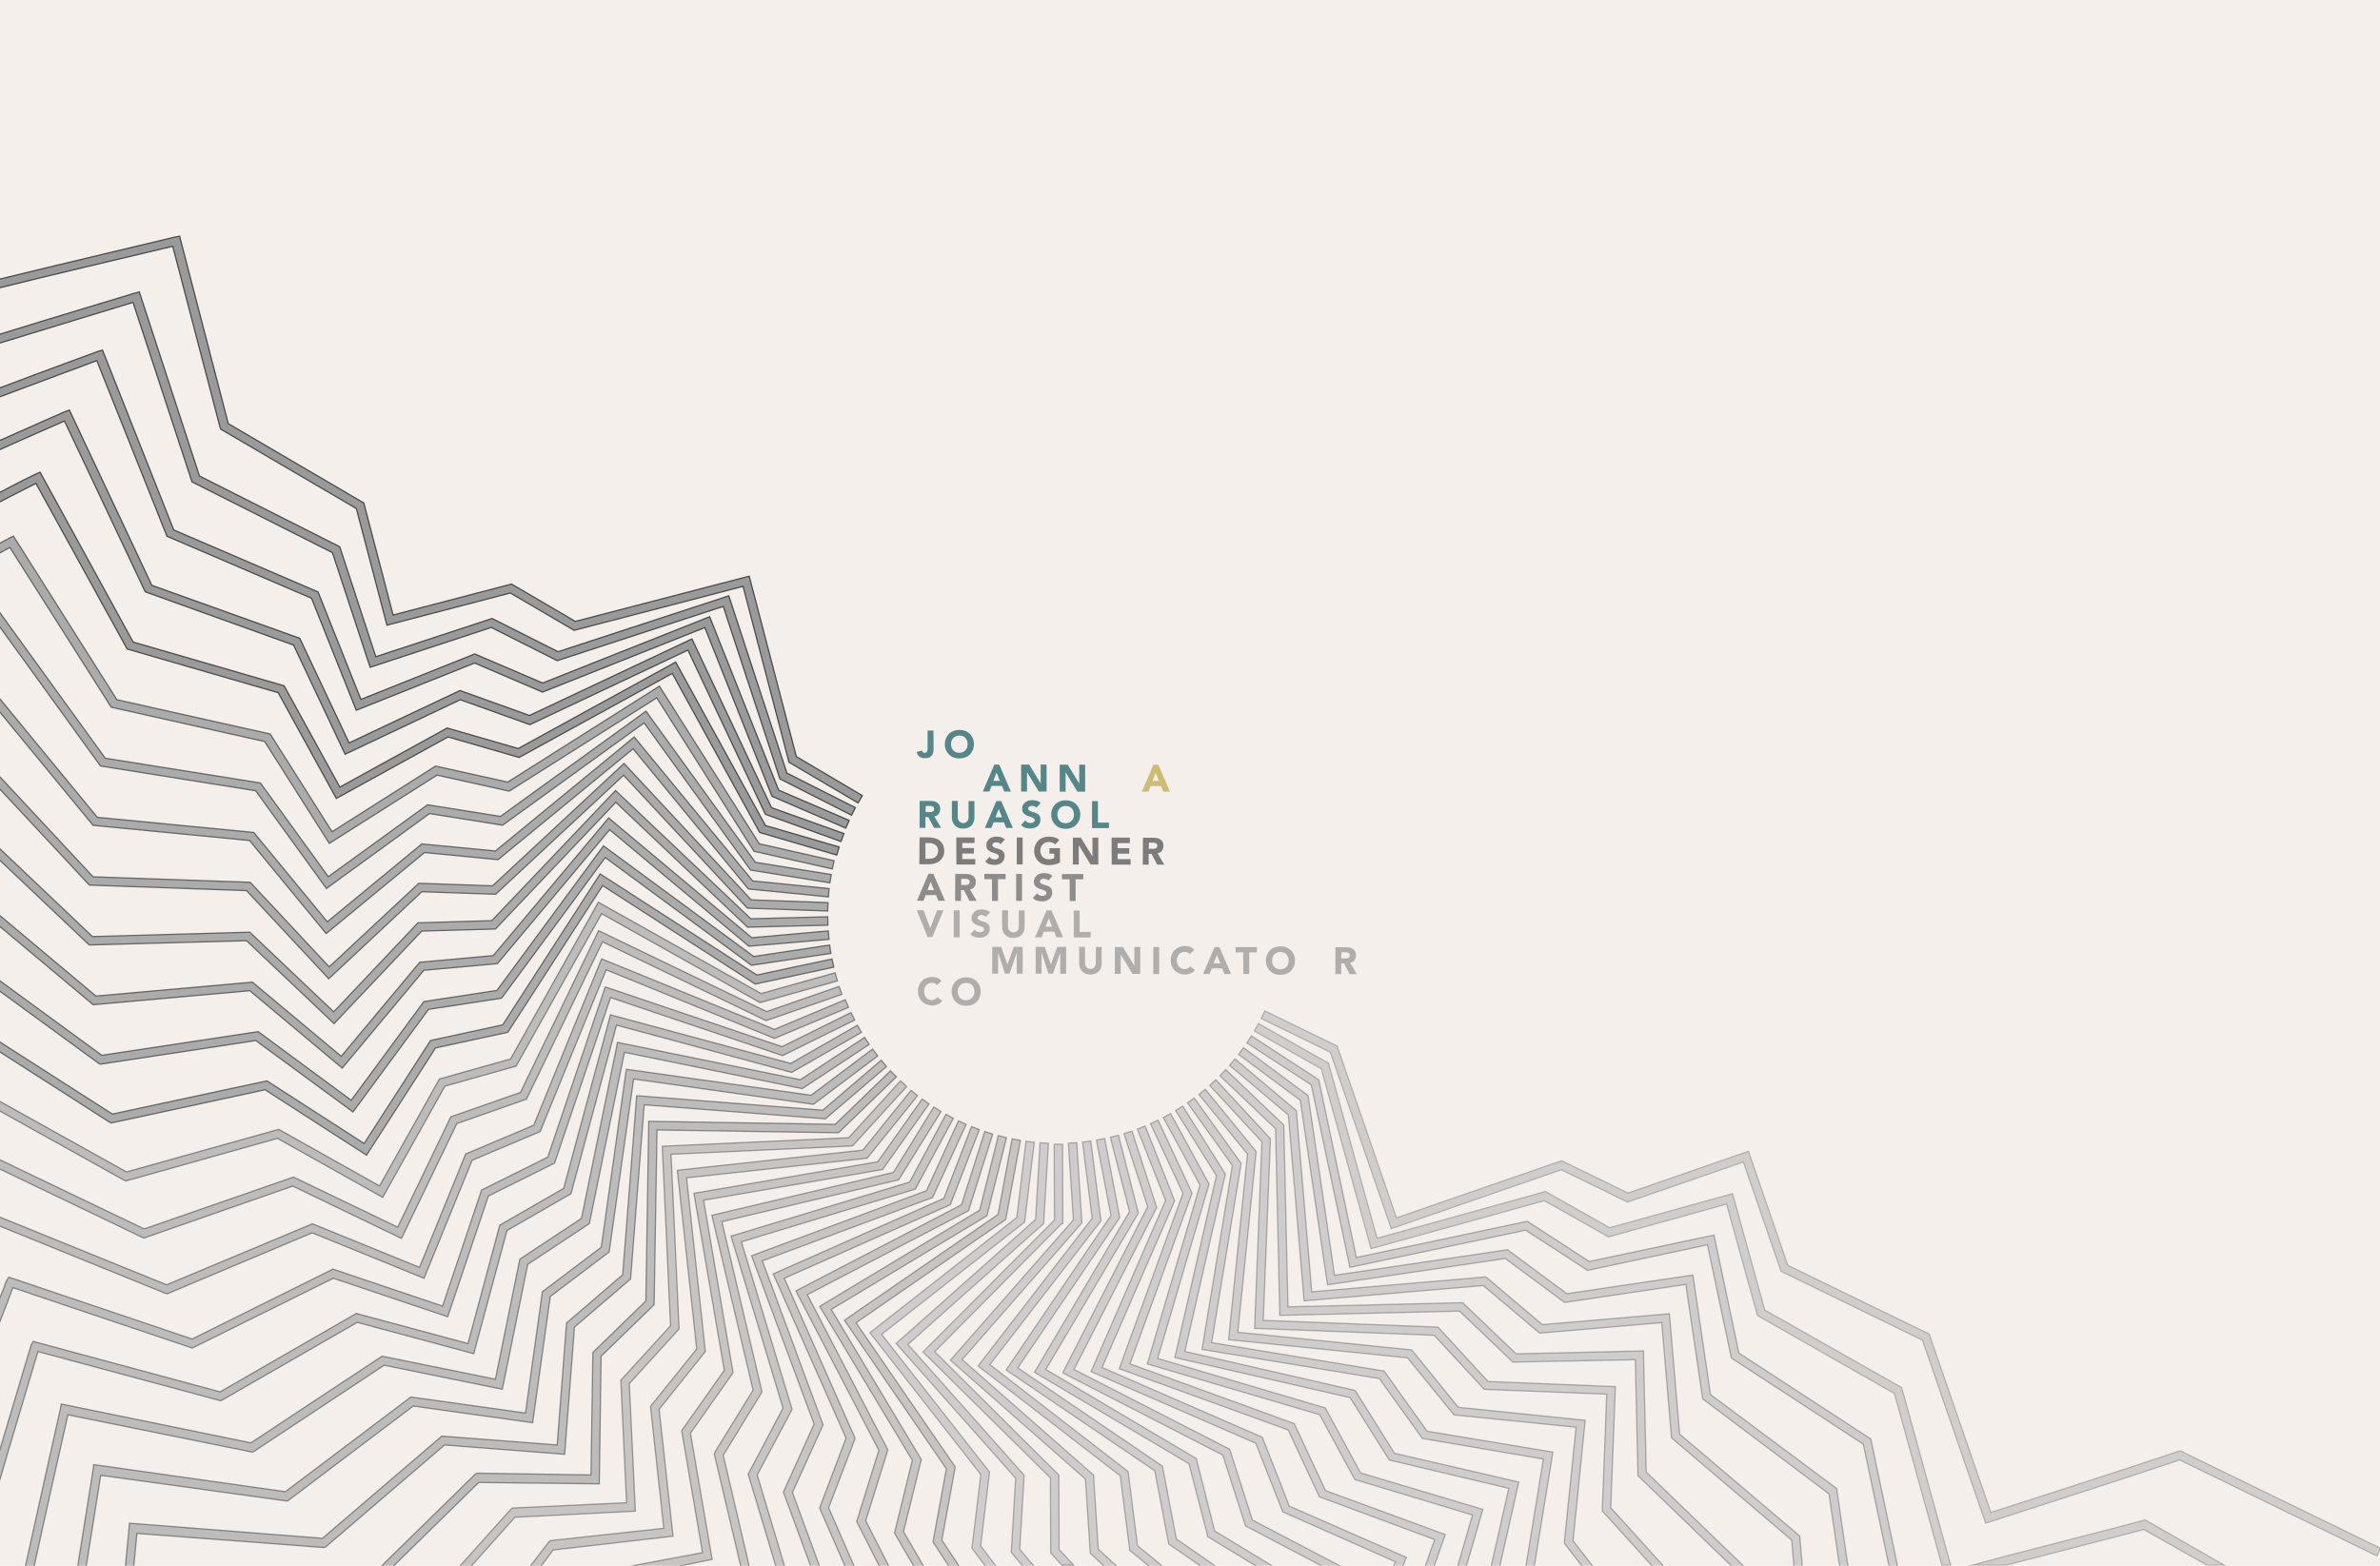 <?xml version="1.0" encoding="utf-8"?>
<!-- Generator: Adobe Illustrator 18.0.0, SVG Export Plug-In . SVG Version: 6.00 Build 0)  -->
<!DOCTYPE svg PUBLIC "-//W3C//DTD SVG 1.1//EN" "http://www.w3.org/Graphics/SVG/1.1/DTD/svg11.dtd">
<svg version="1.1" xmlns="http://www.w3.org/2000/svg" xmlns:xlink="http://www.w3.org/1999/xlink" x="0px" y="0px"
	 viewBox="0 0 1900 1250" style="enable-background:new 0 0 1900 1250;" xml:space="preserve">
<style type="text/css">
	.st0{fill:#54868A;}
	.st1{fill:#BB7E6F;}
	.st2{fill:#F4EFEB;}
	.st3{fill:#CEBC72;}
	.st4{fill:#4C4C4C;}
	.st5{fill:#7C7C7C;}
	.st6{fill:#999999;}
	.st7{fill:#7C4242;}
	.st8{fill:#822825;}
	.st9{display:none;}
	.st10{opacity:0.4;}
	.st11{fill:#9A9A9B;stroke:#4C4C4C;stroke-miterlimit:10;}
	.st12{opacity:0.8;fill:#9A9A9B;stroke:#4C4C4C;stroke-miterlimit:10;}
	.st13{opacity:0.6;fill:#9A9A9B;stroke:#4C4C4C;stroke-miterlimit:10;}
	.st14{opacity:0.5;fill:#9A9A9B;stroke:#4C4C4C;stroke-miterlimit:10;}
	.st15{opacity:0.4;fill:#9A9A9B;stroke:#4C4C4C;stroke-miterlimit:10;}
	.st16{display:inline;fill:#54868A;}
	.st17{display:inline;fill:#F4EFEB;}
	.st18{opacity:0.7;fill:#4C4C4C;}
	.st19{opacity:0.6;fill:#4C4C4C;}
	.st20{opacity:0.4;fill:#4C4C4C;}
</style>
<g id="bg">
	<rect class="st2" width="1900" height="1250"/>
</g>
<g id="guides" class="st9">
</g>
<g id="shapes">
	<g class="st10">
		<path class="st11" d="M1110.7,980.8L1062.1,840l-55.2-26.9l2.9-6l57.7,28.1l0.4,1.3l46.9,135.8l131.9-45.6l52.9,25.8l96.2-33.3
			l31.4,91l112.9,54.9l0.4,1.3l48.8,141.1c19.4-6.2,123.9-39.9,149.9-48.8l1.3-0.4l1.2,0.6l158.7,77.2l-2.9,6l-157.4-76.6
			c-30.9,10.5-150.6,49.1-151.8,49.4l-3.1,1l-50.4-146l-112.9-55l-30.1-87.3l-92.5,32l-52.9-25.8L1110.7,980.8z"/>
	</g>
	<polygon class="st12" points="603,688.4 515.7,567.8 399.5,651.8 341.3,642.5 262.1,699.9 207.9,625.1 84,605.3 -2.5,485.8 
		-2.5,497.2 79.4,610.4 80.2,611.5 204.1,631.3 260.6,709.3 342.9,649.5 401.2,658.8 514.2,577.1 598.4,693.5 599.2,694.6 
		662.5,704.8 663.6,698.2 	"/>
	<polygon class="st12" points="600.9,703.3 506.3,588.4 395.5,679.4 338.2,673.9 336.8,673.7 261.3,735.9 203.5,665.7 202.6,664.6 
		77.7,652.5 -2.5,555 -2.5,565.6 73.4,657.8 74.3,658.9 199.2,671 260.4,745.3 338.9,680.6 397.6,686.3 505.4,597.8 596.6,708.7 
		597.5,709.7 661.3,716 661.9,709.4 	"/>
	<polygon class="st12" points="599.7,718.4 500.4,611.9 498.2,609.5 393.2,707.2 335.7,705.2 334.3,705.2 262.8,771.9 200.7,705.4 
		199.8,704.4 74.3,700 -2.5,617.6 -2.5,627.4 70.4,705.6 71.4,706.6 196.8,711 260.1,778.9 262.4,781.4 336.8,711.9 395.7,713.9 
		497.8,618.9 595.7,724 596.7,725 660.7,727.3 661,720.6 	"/>
	<polygon class="st12" points="660.8,731.9 599.4,733.5 493.8,633.4 491.4,631.1 392.6,735 335.1,736.7 333.7,736.7 266.4,807.8 
		199.4,744.2 73.8,747.7 -3.5,674.4 -3.5,683.6 70.2,753.4 71.3,754.4 196.8,751 266.7,817.2 336.7,743.3 394.2,741.7 395.6,741.6 
		491.6,640.5 596.8,740.2 660.9,738.6 	"/>
	<polygon class="st12" points="661.2,743.2 600.1,748.6 488.5,655.2 485.9,653 393.8,762.9 335.1,768.2 272.4,843.3 201.5,784.1 
		76.6,795.2 -3.5,728.1 -3.5,736.8 74.4,802.1 199.4,790.9 273.2,852.7 338.4,774.6 397.1,769.3 486.7,662.4 597.9,755.4 
		661.8,749.9 	"/>
	<path class="st13" d="M690.2,828.2L638.9,862l-145.9-29.8l-28.8,140.5l-48,31.7l-1.2,0.8l-19.5,95.9l-90.5-18.4l-104.7,69.2
		l-151.4-31l-0.7,3.9c-0.2,1-17.7,78.8-28.2,126.8H27c9.3-43,23.8-107.2,27.2-122.1l146.4,29.6l1.4,0.1l104.7-69.3l94.3,19.2
		l20.3-99.7l48-31.8l1.2-0.8l28-136.7L639,868.8l1.4,0.3l53.5-35.3L690.2,828.2z"/>
	<path class="st13" d="M696.6,837.5l-49.1,36.9l-144.2-20.3l-3.3-0.4l-20,142l-45.9,34.7l-1.1,0.8l-13.5,96.9l-91.5-12.8
		l-100.2,75.6L78,1169.7l-3.2-0.4l-0.5,4.2c-0.1,0.7-6.1,38.1-12.3,77.1h6.8c5.1-32,10-63.1,11.6-72.8l147.9,20.4l1.4,0l100.2-75.7
		l95.3,13.3l14.1-100.8l45.9-34.7l1.1-0.8l19.5-138.1l142.2,20l1.4,0.2l51.3-38.6L696.6,837.5z"/>
	<path class="st13" d="M703.5,846.4l-46.7,39.9L511.6,875l-3.3-0.2l-11.2,142.9l-43.7,37.5l-1.1,0.9l-7.5,97.5l-92.1-7.1l-95.3,81.6
		l-150.8-11.8l-3.3-0.2l-0.3,4.2c0,0.4-1.2,12.3-2.9,30.3h6.7c1.1-12,2.1-21.8,2.5-26.4l148.9,11.2l1.4-0.1l95.3-81.7l95.9,7.4
		l7.8-101.5l43.7-37.5l1.1-0.9l10.9-139.1l143.2,11.1l1.4,0.1l48.8-41.7L703.5,846.4z"/>
	<polygon class="st13" points="710.9,854.9 666.8,897.6 517.9,895.2 515.6,1038.6 473.3,1079.7 471.8,1177.5 380.9,1176.1 
		379.5,1176.8 303.2,1251.5 312.8,1251.5 382.2,1183.5 478.4,1184.6 479.9,1082.7 522.2,1041.6 524.5,902.1 668.1,904.3 
		669.4,904.3 715.6,859.7 	"/>
	<polygon class="st14" points="718.9,862.9 677.5,908.3 528.7,915.1 535.3,1058.4 495.6,1101.9 500.2,1199.7 409.4,1203.9 
		408,1204.7 366,1251.5 375.1,1251.5 411.1,1211.3 507.2,1206.4 502.4,1104.6 542.1,1061 535.7,921.5 679.2,914.9 680.6,914.8 
		723.8,867.5 	"/>
	<polygon class="st14" points="727.3,870.5 688.8,918.2 544.1,933.9 540.7,934.3 556.2,1076.9 519.3,1122.8 529.9,1220.1 
		439.5,1229.9 438.1,1231 423.2,1250.5 431.8,1250.5 441.6,1237.4 537.3,1226.4 526.2,1125.1 563.1,1079 548.1,940.3 690.9,924.8 
		692.3,924.6 732.5,874.7 	"/>
	<polygon class="st14" points="736.2,877.4 700.7,927.5 557.2,952.1 554,952.7 578.2,1094 545,1141 544.2,1142.2 560.8,1239.5 
		502.3,1250.5 541.5,1250.5 568.5,1244.9 551.2,1144.2 584.4,1097 585.2,1095.7 561.7,958.2 703.2,933.9 704.6,933.6 741.7,881.3 	
		"/>
	<polygon class="st14" points="745.5,883.8 713.2,936 568.3,970.2 601.2,1109.8 571,1158.8 570.2,1160.7 591.6,1251.5 598.4,1251.5 
		577.4,1161.8 607.6,1112.5 608.3,1111.1 576.3,975.3 717.4,941.9 751.2,887.4 	"/>
	<polygon class="st14" points="755.2,889.6 726.2,943.7 586.8,985.9 583.6,986.8 625.1,1124.1 597.3,1176.9 619.7,1251.5 
		626.7,1251.5 604.5,1177.5 631.7,1126.4 632.3,1125 591.9,991.4 729.4,949.7 730.7,949.3 761.1,892.8 	"/>
	<polygon class="st14" points="775.6,899.4 753.5,956.7 617.3,1017 675.4,1148.1 654.3,1203.9 675.1,1251.5 682.4,1251.5 
		661.5,1203.7 682.2,1149.6 682.6,1148.1 626.1,1020.5 757.4,962.3 758.7,961.7 781.8,901.8 	"/>
	<polygon class="st14" points="765.2,894.8 739.6,950.6 600,1002.5 649.9,1136.9 625.4,1191.2 647.6,1251.5 654.7,1251.5 
		632.6,1191.5 657.1,1137.5 608.6,1006.6 744.5,956 771.3,897.7 	"/>
	<polygon class="st14" points="786.2,903.3 767.6,961.8 638.4,1029 635.4,1030.6 701.6,1157.8 683.9,1214.7 702.6,1251.5 
		710.2,1251.5 691.1,1214.1 708.8,1157.5 644.5,1033.6 771.9,967.2 773.2,966.5 792.5,905.4 	"/>
	<polygon class="st14" points="797,906.6 782.1,966.1 654.4,1042.9 728.3,1165.8 714.1,1223.9 729.6,1250.5 737.4,1250.5 
		721.3,1222.8 735.5,1165.2 663.6,1045.4 786.7,971.3 787.9,970.5 803.5,908.3 	"/>
	<polygon class="st14" points="744.8,1231 757.6,1250.5 765.8,1250.5 751.9,1229.5 762.6,1171.1 683.4,1056 801.7,974.4 
		802.9,973.5 814.6,910.4 808,909.2 796.8,969.5 674.1,1054 755.5,1172.6 	"/>
	<polygon class="st15" points="775.9,1236 787.5,1251.5 796,1251.5 782.9,1234.1 790,1175.2 703.8,1065.3 816.9,976.5 818,975.6 
		825.7,911.9 819.1,911.1 811.7,972 697.1,1061.9 694.5,1064 783,1177.2 	"/>
	<polygon class="st15" points="807.3,1239.3 817.5,1251.5 826.5,1251.5 814.1,1236.9 817.6,1177.7 724.8,1073.3 833.2,976.8 
		837,912.8 830.3,912.3 826.7,973.6 717.9,1070.3 715.4,1072.6 810.8,1180.1 	"/>
	<polygon class="st15" points="838.6,1179.9 838.8,1239.8 847.7,1249.5 857.1,1249.5 845.5,1237 845.3,1177.6 746.2,1079.1 
		847.5,977 848.5,976.8 848.3,913.5 841.6,913.5 841.8,974 736.8,1079.3 	"/>
	<polygon class="st15" points="870.4,1240 882.7,1251.5 892.8,1251.5 876.8,1236.8 873,1177.6 768.1,1085.4 862.8,977.3 
		863.7,976.2 859.6,912.2 852.9,912.7 856.9,973.9 760.9,1083.4 758.7,1085.9 866.5,1180.8 	"/>
	<polygon class="st15" points="921.9,1174.2 933,1232.6 963.2,1253.5 975.1,1253.5 939.1,1228.6 928,1170.5 812.5,1092 893.2,973.1 
		893.9,971.9 881.9,908.9 875.3,910.2 886.9,970.4 803.2,1093.7 	"/>
	<polygon class="st15" points="894.3,1178.2 901.6,1235.3 901.8,1237.6 917.4,1250.5 928.3,1250.5 908.1,1234 900.8,1176.4 
		900.6,1174.8 790.2,1089.4 878.1,975.7 878.9,974.6 870.8,910.9 864.2,911.8 871.9,972.6 780.8,1090.5 	"/>
	<polygon class="st15" points="963.6,1224.3 963.9,1226.6 1011.3,1255.5 1024.5,1255.5 969.7,1222.2 955.4,1166 955,1164.4 
		834.9,1093.3 908.1,969.6 908.8,968.4 892.9,906.3 886.4,907.9 901.7,967.3 827.5,1092.7 825.8,1095.5 949.2,1168.6 	"/>
	<polygon class="st15" points="994.3,1218.2 1055.8,1250.5 1070.5,1250.5 999.8,1213.5 981.7,1157 857.4,1093.3 923.4,964 
		903.7,903 897.3,905 916.2,963.4 849.9,1093 848.4,1096 976.2,1161.7 	"/>
	<polygon class="st15" points="1002.5,1152.2 1024.1,1207 1113.9,1246.8 1112.2,1251.5 1119.5,1251.5 1122.7,1243.3 1029.3,1202.4 
		1007.7,1147.4 879.8,1091.7 937.2,959.9 937.7,958.6 914.2,898.9 908,901.4 930.5,958.4 871,1095 	"/>
	<polygon class="st15" points="1053.3,1195 1145.3,1229.1 1136.7,1253.5 1143.8,1253.5 1153.8,1225.1 1058.2,1190 1033.2,1136.5 
		902.1,1088.8 951.2,953.7 951.6,952.4 924.5,894.3 918.5,897.1 944.4,952.7 894.7,1089.5 893.5,1092.7 1028.4,1141.6 	"/>
	<polygon class="st15" points="1053.5,1129.4 1081.6,1181.2 1175.5,1209.5 1163.4,1251.5 1170.3,1251.5 1183.8,1205 1086.2,1175.9 
		1058,1124 924.2,1084.5 964.8,946.7 965.2,945.3 934.5,889 928.7,892.2 958,946.1 915.9,1088.9 	"/>
	<polygon class="st15" points="1077.8,1115.8 1109.1,1165.6 1204.5,1188.2 1189.5,1254.5 1196.4,1254.5 1212.5,1183.2 
		1113.2,1160.2 1081.9,1110.1 945.9,1078.9 977.9,938.8 978.3,937.4 944.2,883.1 938.5,886.6 971.1,938.6 937.9,1083.8 	"/>
	<polygon class="st15" points="1101.2,1100.6 1135.5,1148.4 1232.1,1164.8 1217.5,1254.5 1224.2,1254.5 1239.7,1159.3 
		1139.3,1142.6 1105,1094.6 967.3,1071.9 990.6,930.1 990.8,928.7 953.4,876.6 948,880.5 983.8,930.4 959.6,1077.3 	"/>
	<polygon class="st15" points="1001.6,1060.5 1144.9,1066 1184,1108.2 1184.9,1109.2 1282.7,1113 1279.1,1206.2 1319.2,1250.5 
		1328.3,1250.5 1285.9,1203.7 1289.6,1107 1187.9,1102.9 1148.9,1060.5 1148,1059.5 1008.5,1054.1 1014.2,909.1 970.6,862 
		965.7,866.5 1007.4,911.6 1001.7,1057.1 	"/>
	<polygon class="st15" points="1123.6,1084 1160.8,1129.6 1258.2,1139.4 1249,1229.8 1248.9,1232.1 1263.1,1250.5 1271.7,1250.5 
		1255.8,1230.1 1265.5,1133.9 1164.2,1123.5 1127,1077.7 988.2,1063.6 1002.7,920.6 1002.8,919.3 962.2,869.6 957.1,873.8 
		995.9,921.3 980.8,1069.5 	"/>
	<polygon class="st15" points="1307.6,1178.1 1383.6,1251.5 1393.3,1251.5 1314.2,1175.2 1312.1,1082 1312.1,1078.5 1210.3,1080.8 
		1167.7,1040 1028.2,1043.3 1024.9,898.2 978.5,853.9 973.9,858.8 1018.3,901.1 1021.6,1046.7 1021.7,1050.1 1165.1,1046.7 
		1207.7,1087.4 1305.5,1085.5 	"/>
	<polygon class="st15" points="1334.4,1147.9 1430.4,1229.6 1432.2,1251.5 1438.9,1251.5 1436.8,1226.3 1340.9,1144.9 
		1332.7,1048.8 1231.3,1057.5 1186.2,1019.4 1047.2,1031.3 1034.9,886.7 985.9,845.4 981.6,850.5 1028.5,890.1 1041.1,1038.5 
		1184.1,1026.3 1229.1,1064.3 1326.6,1055.9 	"/>
	<polygon class="st15" points="1382.2,1084.2 1487.5,1152.9 1508.1,1250.5 1514.9,1250.5 1493.5,1148.8 1388.2,1080.2 1368.3,986 
		1268.7,1007.1 1219.3,975 1082.8,1003.9 1052.8,862 999,827 995.4,832.6 1046.8,866.1 1077,1008.5 1077.6,1011.8 1218,982.1 
		1267.4,1014.2 1363.1,993.8 	"/>
	<polygon class="st15" points="1345.8,1025.4 1359.1,1115.4 1359.3,1116.8 1460.1,1192.6 1468.6,1250.5 1475.3,1250.5 
		1466.5,1190.2 1466.3,1188.4 1365.5,1113.3 1352,1021.3 1351.4,1017.9 1250.8,1032.8 1203.5,997.7 1065.4,1018.1 1044.5,876 
		1044.2,874.6 992.7,836.4 988.8,841.8 1038,878.4 1059.3,1022.4 1059.8,1025.7 1201.7,1004.7 1249,1039.8 	"/>
	<g class="st10">
		<path class="st11" d="M1601.4,1249.5c38.5-10,90.9-23.4,110-28.5l50.5,28.5h13.6l-63.2-36.2l-1.3,0.6
			c-22.1,6.1-99.9,25.6-136.5,35.6H1601.4z"/>
		<polygon class="st11" points="1550.3,1249.5 1557.2,1249.5 1518.5,1109.3 1518.1,1107.8 1408.8,1045.9 1384,956.3 1383.1,953 
			1285,980.2 1233.8,951.3 1099.3,988.6 1060.9,850.2 1060.6,848.9 1004.7,817.2 1001.4,823 1054.9,853.3 1093.7,993.6 
			1094.6,996.8 1232.9,958.5 1284.1,987.4 1378.4,961.2 1402.7,1048.9 1403.1,1050.2 1512.4,1112.5 		"/>
	</g>
</g>
<g id="white_border">
</g>
<g id="Layer_8">
	<path class="st11" d="M635.7,604L598.1,460l-138.8,36.1l-50.9-29.8L313.8,491l-23-88l-0.3-1.4l-108.3-63.4l-38-146.4l-0.8-3.2
		l-3.8,0.7c-1.1,0.3-98.1,23.3-142.1,34.1v6.9c38-9.6,123.1-29.5,140.4-33.7l37.8,144.6l0.5,1.4l108.3,63.4l24.4,93.1l98.5-25.7
		l50.9,29.8l134.9-35.1l36.3,139l0.3,1.4l55.2,32.5l3.4-5.8L635.7,604z"/>
	<path class="st11" d="M628.2,617.2l-46.4-141.5l-136.3,44.6l-51.4-25.9l-1.3-0.6L300,524.3l-28.8-87.8l-112-56.5l-48-146.9l-3.8,1
		c-0.9,0.3-64,19.2-110,33.5v7c41-12.6,95.4-29.1,108.8-33.2l47.1,143.3l112.1,56.5l30.1,91.5l96.7-31.8l51.4,25.9l1.3,0.6
		l132.5-43.3l44.8,136.4l0.4,1.3l57.2,29l3-6L628.2,617.2z"/>
	<path class="st11" d="M621.6,630.8l-55.1-138.4l-133.3,52.9l-54.2-23.2l-90.9,36.3l-34.2-85.8l-115.2-49.5L83,282.5l-1.2-3
		l-3.7,1.1c-0.7,0.3-41.7,15.2-80.7,30v7.1c34-12.8,69.6-25.9,79.9-29.8l56,140.2l115.4,49.5l35.7,89.4l94.5-37.7l54.2,23.2
		l129.6-51.5l53.1,133.4l0.5,1.3l58.9,25.4l2.7-6.1L621.6,630.8z"/>
	<path class="st11" d="M615.9,644.8l-62.1-131.7l-1.4-3l-129.7,61.1l-55.5-19.9l-88.5,41.8l-39.4-83.5l-118.1-42.3L56.8,330.4
		l-1.4-3l-3.6,1.3c-0.5,0.2-25.3,11-54.3,24v7.3c24-10.9,46.4-20.5,54-23.9l63.9,135.2l0.7,1.2L234.4,515l41.1,87.1l92-43.5
		l55.5,19.9L549.2,519l61.3,129.9l0.6,1.2l60.3,21.7l2.3-6.3L615.9,644.8z"/>
	<path class="st11" d="M611.1,659.1l-71.7-130.5l-125.7,69l-55.4-16l-1.3-0.4l-85.7,47.2l-44.5-80.9l-120.5-34.9L32,377l-3.5,1.5
		c-0.4,0.2-14,6.7-31,15.9v7.5c14-7.4,26.1-13.3,31.2-16l72.8,132.2l120.6,34.9l46.4,84.4l89.2-49.1l56.7,16.4l122.3-67.1l69.8,127
		l61.5,18l1.9-6.4L611.1,659.1z"/>
	<path class="st12" d="M606.1,673.6l-79.7-125.8l-121.1,76.6l-57.6-12.8L265.1,664l-49.4-78L93.3,558.6L10.7,428l-3.4,1.7
		c-0.2,0.1-4.8,2.4-10.8,6.1v7.8c4-2.9,9.1-5.1,11.4-6.5l80.9,127.5l122.5,27.4l51.6,81.3l86-54.5l57.6,12.8l117.8-74.5l76.9,121.3
		l0.7,1.2l62.5,14.1l1.5-6.5L606.1,673.6z"/>
	<polygon class="st12" points="662.3,754.5 601.7,763.6 484.5,677.3 481.8,675.3 396.7,790.7 338.4,799.6 280.4,878.4 206.1,823.6 
		81.3,842.5 -4.5,779.8 -4.5,788.1 78.5,848.7 80,849.6 204.2,830.7 281.8,887.7 342.1,805.8 400.4,796.9 483.2,684.6 599.9,770.6 
		663.3,761.1 	"/>
	<polygon class="st12" points="664.2,765.6 604.2,778.4 481.9,699.5 479.1,697.7 401.3,818.2 345,830.4 343.7,830.7 290.7,912.9 
		213.1,862.9 89.7,889.4 -3.5,829.7 -3.5,837.6 87.3,895.8 88.8,896.5 211.6,870 292.6,922.2 347.7,836.6 404,824.4 405.4,824.1 
		481.1,707 601.7,784.8 602.9,785.6 665.6,772.1 	"/>
	<polygon class="st13" points="666.7,776.6 607.6,793.2 480.7,722 477.7,720.3 407.6,845.4 350.8,861.4 303,946.8 223.7,902.3 
		222.5,901.6 101,935.6 -3.5,877.4 -3.5,885.1 98.9,942.1 100.5,942.8 221.5,908.8 305.5,955.9 355.2,867.1 412,851.1 480.3,729.4 
		605.5,799.7 606.8,800.4 668.5,783.1 	"/>
	<polygon class="st13" points="669.9,787.5 612,807.6 477.9,743 415.5,872.1 359.9,891.6 317.5,979.7 235.5,940.3 234.3,939.7 
		115.1,981.1 -4.5,923.8 -4.5,931.2 113.5,987.8 115.1,988.3 233.7,946.9 320.5,988.7 364.7,897 420.3,877.5 481,751.9 610.3,814.2 
		611.6,814.8 672.1,793.8 	"/>
	<polygon class="st13" points="674.8,798.1 618.2,821.8 480.3,765.5 426.1,898.3 373.1,920.7 371.8,921.2 334.9,1011.8 249.4,977 
		133,1025.7 -2.5,970.7 -2.5,977.9 131.8,1032.4 133.5,1032.9 249.2,984.2 338.5,1020.5 376.9,926.3 429.9,903.9 431.2,903.4 
		483.9,774.2 618.2,829 677.4,804.2 	"/>
	<path class="st13" d="M679.3,808.4l-55,27.2L486.4,789l-3.2-1.1l-45.9,135.9l-52.8,26.2l-31.2,92.7l-87.5-29.5L153.4,1069L7,1019.6
		l-1.9,3.1c-0.1,0.3-2.6,7.6-7.6,19v19.7c6-15.5,10.8-27.9,12.8-33.4l143.2,48.2l112.6-55.7l91.3,30.7l32.5-96.4l52.8-26.2
		l44.7-132.2l136.1,45.9l1.3,0.4l57.5-28.4L679.3,808.4z"/>
	<path class="st13" d="M684.5,818.5L631.2,849l-143.8-38.8L450,948.7L399,978.1l-25.4,94.5l-89.2-24l-108.7,62.6l-149.2-40.3
		l-1.7,3.1c-0.2,0.8-15.3,50.8-28.3,94.8v24.1c12-41.6,29.7-99.8,33.8-113.9l146,39.3l108.9-62.6l93,25l26.5-98.3l51.1-29.4
		l36.4-134.6l138.6,37.4l1.3,0.3l55.6-31.9L684.5,818.5z"/>
</g>
<g id="Layer_6" class="st9">
</g>
<g id="Layer_7">
</g>
<g id="text">
	<path class="st0" d="M745.3,597.6c0,1-0.1,1.9-0.3,2.9c-0.2,0.9-0.5,1.8-1,2.5c-0.5,0.7-1.2,1.3-2.1,1.7c-0.9,0.4-2.1,0.6-3.5,0.6
		c-1.7,0-3.1-0.4-4.3-1.2c-1.2-0.8-1.9-2.1-2.3-3.8l4.3-1.1c0.1,0.5,0.3,1,0.7,1.3c0.4,0.4,0.9,0.5,1.4,0.5c0.5,0,1-0.1,1.3-0.4
		c0.3-0.3,0.5-0.6,0.7-1c0.1-0.4,0.2-0.8,0.3-1.3c0-0.5,0-0.9,0-1.3l0-13.8l4.7,0L745.3,597.6z"/>
	<path class="st0" d="M754.3,594.1c0-1.7,0.3-3.3,0.9-4.7c0.6-1.4,1.4-2.6,2.4-3.6c1-1,2.3-1.7,3.7-2.3c1.4-0.5,3-0.8,4.6-0.8
		c1.7,0,3.2,0.3,4.6,0.8c1.4,0.5,2.6,1.3,3.7,2.3c1,1,1.8,2.2,2.4,3.6c0.6,1.4,0.9,3,0.9,4.7s-0.3,3.3-0.9,4.7
		c-0.6,1.4-1.4,2.6-2.4,3.6c-1,1-2.3,1.7-3.7,2.3c-1.4,0.5-3,0.8-4.6,0.8c-1.7,0-3.2-0.3-4.6-0.8c-1.4-0.5-2.6-1.3-3.7-2.3
		c-1-1-1.8-2.2-2.4-3.6C754.5,597.4,754.2,595.8,754.3,594.1z M759.2,594.1c0,1,0.2,1.9,0.5,2.8c0.3,0.8,0.8,1.6,1.3,2.2
		c0.6,0.6,1.3,1.1,2.1,1.4c0.8,0.3,1.7,0.5,2.7,0.5c1,0,1.9-0.2,2.7-0.5c0.8-0.3,1.5-0.8,2.1-1.4c0.6-0.6,1-1.3,1.4-2.2
		c0.3-0.8,0.5-1.8,0.5-2.8c0-1-0.2-1.9-0.5-2.8c-0.3-0.8-0.8-1.6-1.3-2.2c-0.6-0.6-1.3-1.1-2.1-1.4c-0.8-0.3-1.7-0.5-2.7-0.5
		c-1,0-1.9,0.2-2.7,0.5c-0.8,0.3-1.5,0.8-2.1,1.4c-0.6,0.6-1,1.3-1.4,2.2C759.3,592.2,759.2,593.1,759.2,594.1z"/>
	<path class="st0" d="M793.8,610.4l3.9,0l9.3,21.5l-5.3,0l-1.8-4.5l-8.3,0l-1.8,4.5l-5.2,0L793.8,610.4z M795.6,616.7l-2.6,6.7
		l5.2,0L795.6,616.7z"/>
	<path class="st0" d="M815.2,610.4l6.4,0l9.1,14.9l0.1,0l0-14.9l4.7,0l0,21.5l-6.2,0l-9.3-15.3l-0.1,0l0,15.3l-4.7,0L815.2,610.4z"
		/>
	<path class="st0" d="M846,610.5l6.4,0l9.1,14.9l0.1,0l0-14.9l4.7,0l0,21.5l-6.2,0l-9.3-15.3l-0.1,0l0,15.3l-4.7,0L846,610.5z"/>
	<path class="st3" d="M920.8,610.5l3.9,0L934,632l-5.3,0l-1.8-4.5l-8.3,0l-1.8,4.5l-5.2,0L920.8,610.5z M922.6,616.8l-2.6,6.7l5.2,0
		L922.6,616.8z"/>
	<path class="st0" d="M734.2,639.4l8.3,0c1.1,0,2.1,0.1,3.1,0.3c1,0.2,1.8,0.6,2.6,1.1c0.7,0.5,1.3,1.2,1.8,2
		c0.4,0.8,0.6,1.9,0.6,3.1c0,1.5-0.4,2.8-1.2,3.9c-0.8,1.1-1.9,1.7-3.5,2l5.4,9.1l-5.7,0l-4.5-8.6l-2.3,0l0,8.6l-4.7,0L734.2,639.4z
		 M738.9,648.3l2.8,0c0.4,0,0.9,0,1.3,0c0.5,0,0.9-0.1,1.3-0.3c0.4-0.2,0.7-0.4,1-0.7c0.3-0.3,0.4-0.8,0.4-1.4c0-0.5-0.1-1-0.3-1.3
		s-0.5-0.6-0.8-0.7c-0.3-0.2-0.7-0.3-1.2-0.4c-0.4-0.1-0.9-0.1-1.3-0.1l-3.1,0L738.9,648.3z"/>
	<path class="st0" d="M777.9,652.7c0,1.3-0.2,2.4-0.6,3.5c-0.4,1.1-1,2-1.7,2.8c-0.8,0.8-1.7,1.4-2.8,1.8s-2.4,0.7-3.9,0.7
		c-1.5,0-2.8-0.2-3.9-0.7c-1.1-0.4-2.1-1.1-2.8-1.9c-0.8-0.8-1.3-1.7-1.7-2.8c-0.4-1.1-0.6-2.2-0.6-3.5l0-13.2l4.7,0l0,13
		c0,0.7,0.1,1.3,0.3,1.8c0.2,0.6,0.5,1.1,0.9,1.5c0.4,0.4,0.8,0.7,1.4,1c0.5,0.2,1.1,0.4,1.7,0.4c0.6,0,1.2-0.1,1.7-0.3
		c0.5-0.2,1-0.6,1.4-1c0.4-0.4,0.7-0.9,0.9-1.5c0.2-0.6,0.3-1.2,0.3-1.8l0-13l4.7,0L777.9,652.7z"/>
	<path class="st0" d="M795.4,639.5l3.9,0l9.3,21.5l-5.3,0l-1.8-4.5l-8.3,0l-1.8,4.5l-5.2,0L795.4,639.5z M797.3,645.8l-2.6,6.7
		l5.2,0L797.3,645.8z"/>
	<path class="st0" d="M827.5,644.8c-0.4-0.5-0.9-0.8-1.6-1.1c-0.7-0.2-1.3-0.3-1.9-0.4c-0.3,0-0.7,0-1.1,0.1c-0.4,0.1-0.7,0.2-1,0.4
		c-0.3,0.2-0.6,0.4-0.8,0.7c-0.2,0.3-0.3,0.6-0.3,1c0,0.6,0.2,1.1,0.7,1.5c0.5,0.3,1.1,0.6,1.8,0.9c0.7,0.2,1.5,0.5,2.4,0.7
		s1.6,0.6,2.4,1c0.7,0.4,1.3,1,1.8,1.8c0.5,0.7,0.7,1.7,0.7,3c0,1.2-0.2,2.2-0.7,3.1c-0.4,0.9-1,1.6-1.8,2.2c-0.8,0.6-1.6,1-2.6,1.3
		c-1,0.3-2.1,0.4-3.2,0.4c-1.4,0-2.7-0.2-3.9-0.6c-1.2-0.4-2.3-1.1-3.3-2.1l3.4-3.7c0.5,0.6,1.1,1.1,1.8,1.5
		c0.7,0.4,1.5,0.5,2.3,0.5c0.4,0,0.8,0,1.2-0.1c0.4-0.1,0.7-0.2,1.1-0.4c0.3-0.2,0.6-0.4,0.8-0.7c0.2-0.3,0.3-0.6,0.3-1
		c0-0.6-0.2-1.2-0.7-1.5c-0.5-0.4-1.1-0.7-1.9-1c-0.7-0.3-1.6-0.5-2.4-0.8c-0.9-0.3-1.7-0.6-2.4-1.1c-0.7-0.4-1.4-1-1.9-1.8
		c-0.5-0.7-0.7-1.7-0.7-2.9c0-1.2,0.2-2.2,0.7-3c0.5-0.9,1.1-1.6,1.8-2.2c0.8-0.6,1.6-1,2.6-1.3c1-0.3,2-0.4,3.1-0.4
		c1.2,0,2.4,0.2,3.5,0.5c1.1,0.3,2.1,0.9,3.1,1.7L827.5,644.8z"/>
	<path class="st0" d="M839.2,650.3c0-1.7,0.3-3.3,0.9-4.7c0.6-1.4,1.4-2.6,2.4-3.6c1-1,2.3-1.7,3.7-2.3c1.4-0.5,3-0.8,4.6-0.8
		c1.7,0,3.2,0.3,4.6,0.8c1.4,0.5,2.6,1.3,3.7,2.3c1,1,1.8,2.2,2.4,3.6c0.6,1.4,0.9,3,0.9,4.7c0,1.7-0.3,3.3-0.9,4.7
		c-0.6,1.4-1.4,2.6-2.4,3.6c-1,1-2.3,1.7-3.7,2.3c-1.4,0.5-3,0.8-4.6,0.8c-1.7,0-3.2-0.3-4.6-0.8c-1.4-0.5-2.6-1.3-3.7-2.3
		c-1-1-1.8-2.2-2.4-3.6C839.5,653.6,839.2,652,839.2,650.3z M844.1,650.3c0,1,0.2,1.9,0.5,2.8c0.3,0.8,0.8,1.6,1.3,2.2
		c0.6,0.6,1.3,1.1,2.1,1.4c0.8,0.3,1.7,0.5,2.7,0.5c1,0,1.9-0.2,2.7-0.5c0.8-0.3,1.5-0.8,2.1-1.4c0.6-0.6,1-1.3,1.4-2.2
		c0.3-0.8,0.5-1.8,0.5-2.8c0-1-0.2-1.9-0.5-2.8c-0.3-0.8-0.8-1.6-1.3-2.2c-0.6-0.6-1.3-1.1-2.1-1.4c-0.8-0.3-1.7-0.5-2.7-0.5
		c-1,0-1.9,0.2-2.7,0.5c-0.8,0.3-1.5,0.8-2.1,1.4c-0.6,0.6-1,1.3-1.4,2.2C844.3,648.4,844.1,649.3,844.1,650.3z"/>
	<path class="st0" d="M871.8,639.6l4.7,0l0,17.1l8.8,0l0,4.4l-13.5,0L871.8,639.6z"/>
	<path class="st18" d="M734.1,668.5l7.1,0c1.7,0,3.3,0.2,4.9,0.6c1.5,0.4,2.9,1,4,1.9c1.1,0.9,2.1,2,2.7,3.4c0.7,1.4,1,3,1,5
		c0,1.7-0.3,3.3-1,4.6c-0.7,1.3-1.5,2.4-2.7,3.3c-1.1,0.9-2.4,1.6-3.9,2c-1.5,0.5-3,0.7-4.6,0.7l-7.7,0L734.1,668.5z M738.8,685.6
		l2.5,0c1.1,0,2.1-0.1,3-0.3c0.9-0.2,1.8-0.6,2.4-1.1c0.7-0.5,1.2-1.2,1.6-2c0.4-0.8,0.6-1.9,0.6-3.1c0-1.1-0.2-2-0.6-2.7
		c-0.4-0.8-0.9-1.4-1.6-1.9c-0.7-0.5-1.4-0.9-2.3-1.1c-0.9-0.3-1.8-0.4-2.8-0.4l-2.8,0L738.8,685.6z"/>
	<path class="st18" d="M763.4,668.6l14.6,0l0,4.4l-9.8,0l0,4l9.3,0l0,4.4l-9.3,0l0,4.4l10.4,0l0,4.4l-15.1,0L763.4,668.6z"/>
	<path class="st18" d="M798.9,673.9c-0.4-0.5-0.9-0.8-1.6-1.1c-0.7-0.2-1.3-0.3-1.9-0.4c-0.3,0-0.7,0-1.1,0.1
		c-0.4,0.1-0.7,0.2-1,0.4c-0.3,0.2-0.6,0.4-0.8,0.7c-0.2,0.3-0.3,0.6-0.3,1c0,0.6,0.2,1.1,0.7,1.5c0.5,0.3,1.1,0.6,1.8,0.9
		c0.7,0.2,1.5,0.5,2.4,0.7s1.6,0.6,2.4,1c0.7,0.4,1.3,1,1.8,1.8c0.5,0.7,0.7,1.7,0.7,3c0,1.2-0.2,2.2-0.7,3.1
		c-0.4,0.9-1,1.6-1.8,2.2c-0.8,0.6-1.6,1-2.6,1.3c-1,0.3-2.1,0.4-3.2,0.4c-1.4,0-2.7-0.2-3.9-0.6c-1.2-0.4-2.3-1.1-3.3-2.1l3.4-3.7
		c0.5,0.6,1.1,1.1,1.8,1.5c0.7,0.4,1.5,0.5,2.3,0.5c0.4,0,0.8,0,1.2-0.1c0.4-0.1,0.7-0.2,1.1-0.4c0.3-0.2,0.6-0.4,0.8-0.7
		c0.2-0.3,0.3-0.6,0.3-1c0-0.6-0.2-1.2-0.7-1.5c-0.5-0.4-1.1-0.7-1.9-1c-0.7-0.3-1.6-0.5-2.4-0.8c-0.9-0.3-1.7-0.6-2.4-1.1
		c-0.7-0.4-1.4-1-1.9-1.8c-0.5-0.7-0.7-1.7-0.7-2.9c0-1.2,0.2-2.2,0.7-3c0.5-0.9,1.1-1.6,1.8-2.2c0.8-0.6,1.6-1,2.6-1.3
		c1-0.3,2-0.4,3.1-0.4c1.2,0,2.4,0.2,3.5,0.5c1.1,0.3,2.1,0.9,3.1,1.7L798.9,673.9z"/>
	<path class="st18" d="M811.7,668.6l4.7,0l0,21.5l-4.7,0L811.7,668.6z"/>
	<path class="st18" d="M846.2,688.6c-1.4,0.7-2.9,1.3-4.4,1.6c-1.5,0.3-3.1,0.5-4.6,0.5c-1.7,0-3.2-0.3-4.6-0.8
		c-1.4-0.5-2.6-1.3-3.7-2.3c-1-1-1.8-2.2-2.4-3.6c-0.6-1.4-0.9-3-0.9-4.7s0.3-3.3,0.9-4.7c0.6-1.4,1.4-2.6,2.4-3.6
		c1-1,2.3-1.7,3.7-2.3c1.4-0.5,3-0.8,4.6-0.8c1.7,0,3.3,0.2,4.7,0.6c1.4,0.4,2.7,1.1,3.8,2.1l-3.3,3.6c-0.6-0.7-1.4-1.2-2.2-1.5
		c-0.8-0.3-1.8-0.5-3-0.5c-1,0-1.9,0.2-2.7,0.5c-0.8,0.3-1.5,0.8-2.1,1.4c-0.6,0.6-1,1.3-1.4,2.2c-0.3,0.8-0.5,1.8-0.5,2.8
		c0,1,0.2,1.9,0.5,2.8c0.3,0.8,0.8,1.6,1.3,2.2c0.6,0.6,1.3,1.1,2.1,1.4c0.8,0.3,1.7,0.5,2.7,0.5c1,0,1.9-0.1,2.7-0.3
		c0.7-0.2,1.3-0.5,1.8-0.7l0-3.5l-3.8,0l0-4.4l8.4,0L846.2,688.6z"/>
	<path class="st18" d="M856.5,668.7l6.4,0l9.1,14.9l0.1,0l0-14.9l4.7,0l0,21.5l-6.2,0l-9.3-15.3l-0.1,0l0,15.3l-4.7,0L856.5,668.7z"
		/>
	<path class="st18" d="M887.4,668.7l14.6,0l0,4.4l-9.8,0l0,4l9.3,0l0,4.4l-9.3,0l0,4.4l10.4,0l0,4.4l-15.1,0L887.4,668.7z"/>
	<path class="st18" d="M912.4,668.8l8.3,0c1.1,0,2.1,0.1,3.1,0.3c1,0.2,1.8,0.6,2.6,1.1c0.7,0.5,1.3,1.2,1.8,2s0.6,1.9,0.6,3.1
		c0,1.5-0.4,2.8-1.2,3.9c-0.8,1.1-1.9,1.7-3.5,2l5.4,9.1l-5.7,0l-4.5-8.6l-2.3,0l0,8.6l-4.7,0L912.4,668.8z M917.1,677.6l2.8,0
		c0.4,0,0.9,0,1.3,0c0.5,0,0.9-0.1,1.3-0.3c0.4-0.2,0.7-0.4,1-0.7c0.3-0.3,0.4-0.8,0.4-1.4c0-0.5-0.1-1-0.3-1.3
		c-0.2-0.3-0.5-0.6-0.8-0.7s-0.7-0.3-1.2-0.4c-0.4-0.1-0.9-0.1-1.3-0.1l-3.1,0L917.1,677.6z"/>
	<path class="st19" d="M741.2,697.6l3.9,0l9.3,21.5l-5.3,0l-1.8-4.5l-8.3,0l-1.8,4.5l-5.2,0L741.2,697.6z M743,703.9l-2.6,6.7l5.2,0
		L743,703.9z"/>
	<path class="st19" d="M762.6,697.7l8.3,0c1.1,0,2.1,0.1,3.1,0.3c1,0.2,1.8,0.6,2.6,1.1c0.7,0.5,1.3,1.2,1.8,2s0.6,1.9,0.6,3.1
		c0,1.5-0.4,2.8-1.2,3.9c-0.8,1.1-1.9,1.7-3.5,2l5.4,9.1l-5.7,0l-4.5-8.6l-2.3,0l0,8.6l-4.7,0L762.6,697.7z M767.3,706.5l2.8,0
		c0.4,0,0.9,0,1.3,0c0.5,0,0.9-0.1,1.3-0.3c0.4-0.2,0.7-0.4,1-0.7c0.3-0.3,0.4-0.8,0.4-1.4c0-0.5-0.1-1-0.3-1.3
		c-0.2-0.3-0.5-0.6-0.8-0.7c-0.3-0.2-0.7-0.3-1.2-0.4c-0.4-0.1-0.9-0.1-1.3-0.1l-3.1,0L767.3,706.5z"/>
	<path class="st19" d="M791.9,701.9l-6.1,0l0-4.2l17,0l0,4.2l-6.1,0l0,17.3l-4.7,0L791.9,701.9z"/>
	<path class="st19" d="M811.2,697.7l4.7,0l0,21.5l-4.7,0L811.2,697.7z"/>
	<path class="st19" d="M836.9,703c-0.4-0.5-0.9-0.8-1.6-1.1c-0.7-0.2-1.3-0.3-1.9-0.4c-0.3,0-0.7,0-1.1,0.1c-0.4,0.1-0.7,0.2-1,0.4
		c-0.3,0.2-0.6,0.4-0.8,0.7c-0.2,0.3-0.3,0.6-0.3,1c0,0.6,0.2,1.1,0.7,1.5c0.5,0.3,1.1,0.6,1.8,0.9c0.7,0.2,1.5,0.5,2.4,0.7
		s1.6,0.6,2.4,1c0.7,0.4,1.3,1,1.8,1.8c0.5,0.7,0.7,1.7,0.7,3c0,1.2-0.2,2.2-0.7,3.1c-0.4,0.9-1,1.6-1.8,2.2c-0.8,0.6-1.6,1-2.6,1.3
		c-1,0.3-2.1,0.4-3.2,0.4c-1.4,0-2.7-0.2-3.9-0.6c-1.2-0.4-2.3-1.1-3.3-2.1l3.4-3.7c0.5,0.6,1.1,1.1,1.8,1.5
		c0.7,0.4,1.5,0.5,2.3,0.5c0.4,0,0.8,0,1.2-0.1c0.4-0.1,0.7-0.2,1.1-0.4c0.3-0.2,0.6-0.4,0.8-0.7c0.2-0.3,0.3-0.6,0.3-1
		c0-0.6-0.2-1.2-0.7-1.5c-0.5-0.4-1.1-0.7-1.9-1c-0.7-0.3-1.6-0.5-2.4-0.8c-0.9-0.3-1.7-0.6-2.4-1.1c-0.7-0.4-1.4-1-1.9-1.8
		c-0.5-0.7-0.7-1.7-0.7-2.9c0-1.2,0.2-2.2,0.7-3c0.5-0.9,1.1-1.6,1.8-2.2c0.8-0.6,1.6-1,2.6-1.3c1-0.3,2-0.4,3.1-0.4
		c1.2,0,2.4,0.2,3.5,0.5c1.1,0.3,2.1,0.9,3.1,1.7L836.9,703z"/>
	<path class="st19" d="M853.9,702l-6.1,0l0-4.2l17,0l0,4.2l-6.1,0l0,17.3l-4.7,0L853.9,702z"/>
	<path class="st20" d="M731.9,726.7l5.4,0l5.3,14.1l0.1,0l5.4-14.1l5.1,0l-8.9,21.4l-3.8,0L731.9,726.7z"/>
	<path class="st20" d="M761.4,726.8l4.7,0l0,21.5l-4.7,0L761.4,726.8z"/>
	<path class="st20" d="M787.1,732c-0.4-0.5-0.9-0.8-1.6-1.1c-0.7-0.2-1.3-0.3-1.9-0.4c-0.3,0-0.7,0-1.1,0.1c-0.4,0.1-0.7,0.2-1,0.4
		c-0.3,0.2-0.6,0.4-0.8,0.7c-0.2,0.3-0.3,0.6-0.3,1c0,0.6,0.2,1.1,0.7,1.5c0.5,0.3,1.1,0.6,1.8,0.9c0.7,0.2,1.5,0.5,2.4,0.7
		s1.6,0.6,2.4,1c0.7,0.4,1.3,1,1.8,1.8c0.5,0.7,0.7,1.7,0.7,3c0,1.2-0.2,2.2-0.7,3.1c-0.4,0.9-1,1.6-1.8,2.2s-1.6,1-2.6,1.3
		c-1,0.3-2.1,0.4-3.2,0.4c-1.4,0-2.7-0.2-3.9-0.6c-1.2-0.4-2.3-1.1-3.3-2.1l3.4-3.7c0.5,0.6,1.1,1.1,1.8,1.5
		c0.7,0.4,1.5,0.5,2.3,0.5c0.4,0,0.8,0,1.2-0.1c0.4-0.1,0.7-0.2,1.1-0.4c0.3-0.2,0.6-0.4,0.8-0.7s0.3-0.6,0.3-1
		c0-0.6-0.2-1.2-0.7-1.5c-0.5-0.4-1.1-0.7-1.9-1c-0.7-0.3-1.6-0.5-2.4-0.8c-0.9-0.3-1.7-0.6-2.4-1.1c-0.7-0.4-1.4-1-1.9-1.8
		c-0.5-0.7-0.7-1.7-0.7-2.9c0-1.2,0.2-2.2,0.7-3c0.5-0.9,1.1-1.6,1.8-2.2c0.8-0.6,1.6-1,2.6-1.3c1-0.3,2-0.4,3.1-0.4
		c1.2,0,2.4,0.2,3.5,0.5c1.1,0.3,2.1,0.9,3.1,1.7L787.1,732z"/>
	<path class="st20" d="M818,740c0,1.3-0.2,2.4-0.6,3.5c-0.4,1.1-1,2-1.7,2.8c-0.8,0.8-1.7,1.4-2.8,1.8c-1.1,0.4-2.4,0.7-3.9,0.7
		c-1.5,0-2.8-0.2-3.9-0.7c-1.1-0.4-2.1-1.1-2.8-1.9c-0.8-0.8-1.3-1.7-1.7-2.8c-0.4-1.1-0.6-2.2-0.6-3.5l0-13.2l4.7,0l0,13
		c0,0.7,0.1,1.3,0.3,1.8c0.2,0.6,0.5,1.1,0.9,1.5c0.4,0.4,0.8,0.7,1.4,1c0.5,0.2,1.1,0.4,1.7,0.4c0.6,0,1.2-0.1,1.7-0.3
		c0.5-0.2,1-0.6,1.4-1c0.4-0.4,0.7-0.9,0.9-1.5c0.2-0.6,0.3-1.2,0.3-1.8l0-13l4.7,0L818,740z"/>
	<path class="st20" d="M835.5,726.8l3.9,0l9.3,21.5l-5.3,0l-1.8-4.5l-8.3,0l-1.8,4.5l-5.2,0L835.5,726.8z M837.3,733.1l-2.6,6.7
		l5.2,0L837.3,733.1z"/>
	<path class="st20" d="M857.2,726.9l4.7,0l0,17.1l8.8,0l0,4.4l-13.5,0L857.2,726.9z"/>
	<path class="st20" d="M748,786.4c-0.5-0.6-1-1-1.7-1.3c-0.7-0.3-1.5-0.5-2.3-0.5c-0.9,0-1.7,0.2-2.5,0.5c-0.8,0.3-1.4,0.8-2,1.4
		c-0.6,0.6-1,1.3-1.3,2.2c-0.3,0.8-0.5,1.8-0.5,2.8c0,1,0.2,1.9,0.5,2.8c0.3,0.8,0.7,1.6,1.3,2.2c0.5,0.6,1.2,1.1,1.9,1.4
		c0.7,0.3,1.5,0.5,2.4,0.5c1,0,1.8-0.2,2.6-0.6c0.7-0.4,1.4-1,1.9-1.7l3.9,2.9c-0.9,1.3-2.1,2.2-3.5,2.8c-1.4,0.6-2.8,0.9-4.3,0.9
		c-1.7,0-3.2-0.3-4.6-0.8c-1.4-0.5-2.6-1.3-3.7-2.3c-1-1-1.8-2.2-2.4-3.6c-0.6-1.4-0.9-3-0.9-4.7s0.3-3.3,0.9-4.7
		c0.6-1.4,1.4-2.6,2.4-3.6c1-1,2.3-1.7,3.7-2.3c1.4-0.5,3-0.8,4.6-0.8c0.6,0,1.2,0.1,1.9,0.2c0.7,0.1,1.3,0.3,1.9,0.5
		c0.6,0.2,1.2,0.6,1.8,1c0.6,0.4,1.1,0.9,1.6,1.5L748,786.4z"/>
	<path class="st20" d="M759.7,791.6c0-1.7,0.3-3.3,0.9-4.7c0.6-1.4,1.4-2.6,2.4-3.6c1-1,2.3-1.7,3.7-2.3c1.4-0.5,3-0.8,4.6-0.8
		c1.7,0,3.2,0.3,4.6,0.8c1.4,0.5,2.6,1.3,3.7,2.3c1,1,1.8,2.2,2.4,3.6c0.6,1.4,0.9,3,0.9,4.7s-0.3,3.3-0.9,4.7
		c-0.6,1.4-1.4,2.6-2.4,3.6c-1,1-2.3,1.7-3.7,2.3c-1.4,0.5-3,0.8-4.6,0.8c-1.7,0-3.2-0.3-4.6-0.8c-1.4-0.5-2.6-1.3-3.7-2.3
		c-1-1-1.8-2.2-2.4-3.6C760,794.8,759.7,793.3,759.7,791.6z M764.6,791.6c0,1,0.2,1.9,0.5,2.8c0.3,0.8,0.8,1.6,1.3,2.2
		c0.6,0.6,1.3,1.1,2.1,1.4c0.8,0.3,1.7,0.5,2.7,0.5c1,0,1.9-0.2,2.7-0.5c0.8-0.3,1.5-0.8,2.1-1.4c0.6-0.6,1-1.3,1.4-2.2
		c0.3-0.8,0.5-1.8,0.5-2.8c0-1-0.2-1.9-0.5-2.8c-0.3-0.8-0.8-1.6-1.3-2.2c-0.6-0.6-1.3-1.1-2.1-1.4c-0.8-0.3-1.7-0.5-2.7-0.5
		c-1,0-1.9,0.2-2.7,0.5c-0.8,0.3-1.5,0.8-2.1,1.4c-0.6,0.6-1,1.3-1.4,2.2C764.7,789.7,764.6,790.6,764.6,791.6z"/>
	<path class="st20" d="M792.1,755.9l7.2,0l4.9,14l0.1,0l5-14l7.1,0l0,21.5l-4.7,0l0-16.5l-0.1,0l-5.7,16.4l-3.6,0l-5.4-16.5l-0.1,0
		l0,16.5l-4.7,0L792.1,755.9z"/>
	<path class="st20" d="M826.8,755.9l7.2,0l4.9,14l0.1,0l5-14l7.1,0l0,21.5l-4.7,0l0-16.5l-0.1,0l-5.7,16.4l-3.6,0l-5.4-16.5l-0.1,0
		l0,16.5l-4.7,0L826.8,755.9z"/>
	<path class="st20" d="M879.5,769.2c0,1.3-0.2,2.4-0.6,3.5c-0.4,1.1-1,2-1.7,2.8c-0.8,0.8-1.7,1.4-2.8,1.8s-2.4,0.7-3.9,0.7
		c-1.5,0-2.8-0.2-3.9-0.7c-1.1-0.4-2.1-1.1-2.8-1.9c-0.8-0.8-1.3-1.7-1.7-2.8c-0.4-1.1-0.6-2.2-0.6-3.5l0-13.2l4.7,0l0,13
		c0,0.7,0.1,1.3,0.3,1.8c0.2,0.6,0.5,1.1,0.9,1.5c0.4,0.4,0.8,0.7,1.4,1c0.5,0.2,1.1,0.4,1.7,0.4c0.6,0,1.2-0.1,1.7-0.3
		c0.5-0.2,1-0.6,1.4-1c0.4-0.4,0.7-0.9,0.9-1.5c0.2-0.6,0.3-1.2,0.3-1.8l0-13l4.7,0L879.5,769.2z"/>
	<path class="st20" d="M890,756l6.4,0l9.1,14.9l0.1,0l0-14.9l4.7,0l0,21.5l-6.2,0l-9.3-15.3l-0.1,0l0,15.3l-4.7,0L890,756z"/>
	<path class="st20" d="M920.7,756.1l4.7,0l0,21.5l-4.7,0L920.7,756.1z"/>
	<path class="st20" d="M949.8,761.7c-0.5-0.6-1-1-1.7-1.3c-0.7-0.3-1.5-0.5-2.3-0.5c-0.9,0-1.7,0.2-2.5,0.5c-0.8,0.3-1.4,0.8-2,1.4
		c-0.6,0.6-1,1.3-1.3,2.2c-0.3,0.8-0.5,1.8-0.5,2.8c0,1,0.2,1.9,0.5,2.8c0.3,0.8,0.7,1.6,1.3,2.2c0.5,0.6,1.2,1.1,1.9,1.4
		c0.7,0.3,1.5,0.5,2.4,0.5c1,0,1.8-0.2,2.6-0.6c0.7-0.4,1.4-1,1.9-1.7l3.9,2.9c-0.9,1.3-2.1,2.2-3.5,2.8c-1.4,0.6-2.8,0.9-4.3,0.9
		c-1.7,0-3.2-0.3-4.6-0.8c-1.4-0.5-2.6-1.3-3.7-2.3c-1-1-1.8-2.2-2.4-3.6c-0.6-1.4-0.9-3-0.9-4.7s0.3-3.3,0.9-4.7
		c0.6-1.4,1.4-2.6,2.4-3.6c1-1,2.3-1.7,3.7-2.3c1.4-0.5,3-0.8,4.6-0.8c0.6,0,1.2,0.1,1.9,0.2c0.7,0.1,1.3,0.3,1.9,0.5
		c0.6,0.2,1.2,0.6,1.8,1c0.6,0.4,1.1,0.9,1.6,1.5L949.8,761.7z"/>
	<path class="st20" d="M969.6,756.1l3.9,0l9.3,21.5l-5.3,0l-1.8-4.5l-8.3,0l-1.8,4.5l-5.2,0L969.6,756.1z M971.5,762.4l-2.6,6.7
		l5.2,0L971.5,762.4z"/>
	<path class="st20" d="M992.5,760.3l-6.1,0l0-4.2l17,0l0,4.2l-6.1,0l0,17.3l-4.7,0L992.5,760.3z"/>
	<path class="st20" d="M1010.6,766.9c0-1.7,0.3-3.3,0.9-4.7c0.6-1.4,1.4-2.6,2.4-3.6c1-1,2.3-1.7,3.7-2.3c1.4-0.5,3-0.8,4.6-0.8
		c1.7,0,3.2,0.3,4.6,0.8c1.4,0.5,2.6,1.3,3.7,2.3c1,1,1.8,2.2,2.4,3.6c0.6,1.4,0.9,3,0.9,4.7s-0.3,3.3-0.9,4.7
		c-0.6,1.4-1.4,2.6-2.4,3.6c-1,1-2.3,1.7-3.7,2.3c-1.4,0.5-3,0.8-4.6,0.8c-1.7,0-3.2-0.3-4.6-0.8c-1.4-0.5-2.6-1.3-3.7-2.3
		c-1-1-1.8-2.2-2.4-3.6C1010.9,770.2,1010.6,768.6,1010.6,766.9z M1015.5,766.9c0,1,0.2,1.9,0.5,2.8c0.3,0.8,0.8,1.6,1.3,2.2
		c0.6,0.6,1.3,1.1,2.1,1.4c0.8,0.3,1.7,0.5,2.7,0.5c1,0,1.9-0.2,2.7-0.5c0.8-0.3,1.5-0.8,2.1-1.4c0.6-0.6,1-1.3,1.4-2.2
		c0.3-0.8,0.5-1.8,0.5-2.8c0-1-0.2-1.9-0.5-2.8c-0.3-0.8-0.8-1.6-1.3-2.2c-0.6-0.6-1.3-1.1-2.1-1.4c-0.8-0.3-1.7-0.5-2.7-0.5
		c-1,0-1.9,0.2-2.7,0.5c-0.8,0.3-1.5,0.8-2.1,1.4c-0.6,0.6-1,1.3-1.4,2.2C1015.7,765,1015.5,765.9,1015.5,766.9z"/>
	<path class="st20" d="M1066.1,756.2l8.3,0c1.1,0,2.1,0.1,3.1,0.3c1,0.2,1.8,0.6,2.6,1.1c0.7,0.5,1.3,1.2,1.8,2
		c0.4,0.8,0.6,1.9,0.6,3.1c0,1.5-0.4,2.8-1.2,3.9c-0.8,1.1-1.9,1.7-3.5,2l5.4,9.1l-5.7,0l-4.5-8.6l-2.3,0l0,8.6l-4.7,0L1066.1,756.2
		z M1070.8,765.1l2.8,0c0.4,0,0.9,0,1.3,0c0.5,0,0.9-0.1,1.3-0.3s0.7-0.4,1-0.7c0.3-0.3,0.4-0.8,0.4-1.4c0-0.5-0.1-1-0.3-1.3
		c-0.2-0.3-0.5-0.6-0.8-0.7c-0.3-0.2-0.7-0.3-1.2-0.4c-0.4-0.1-0.9-0.1-1.3-0.1l-3.1,0L1070.8,765.1z"/>
</g>
</svg>
